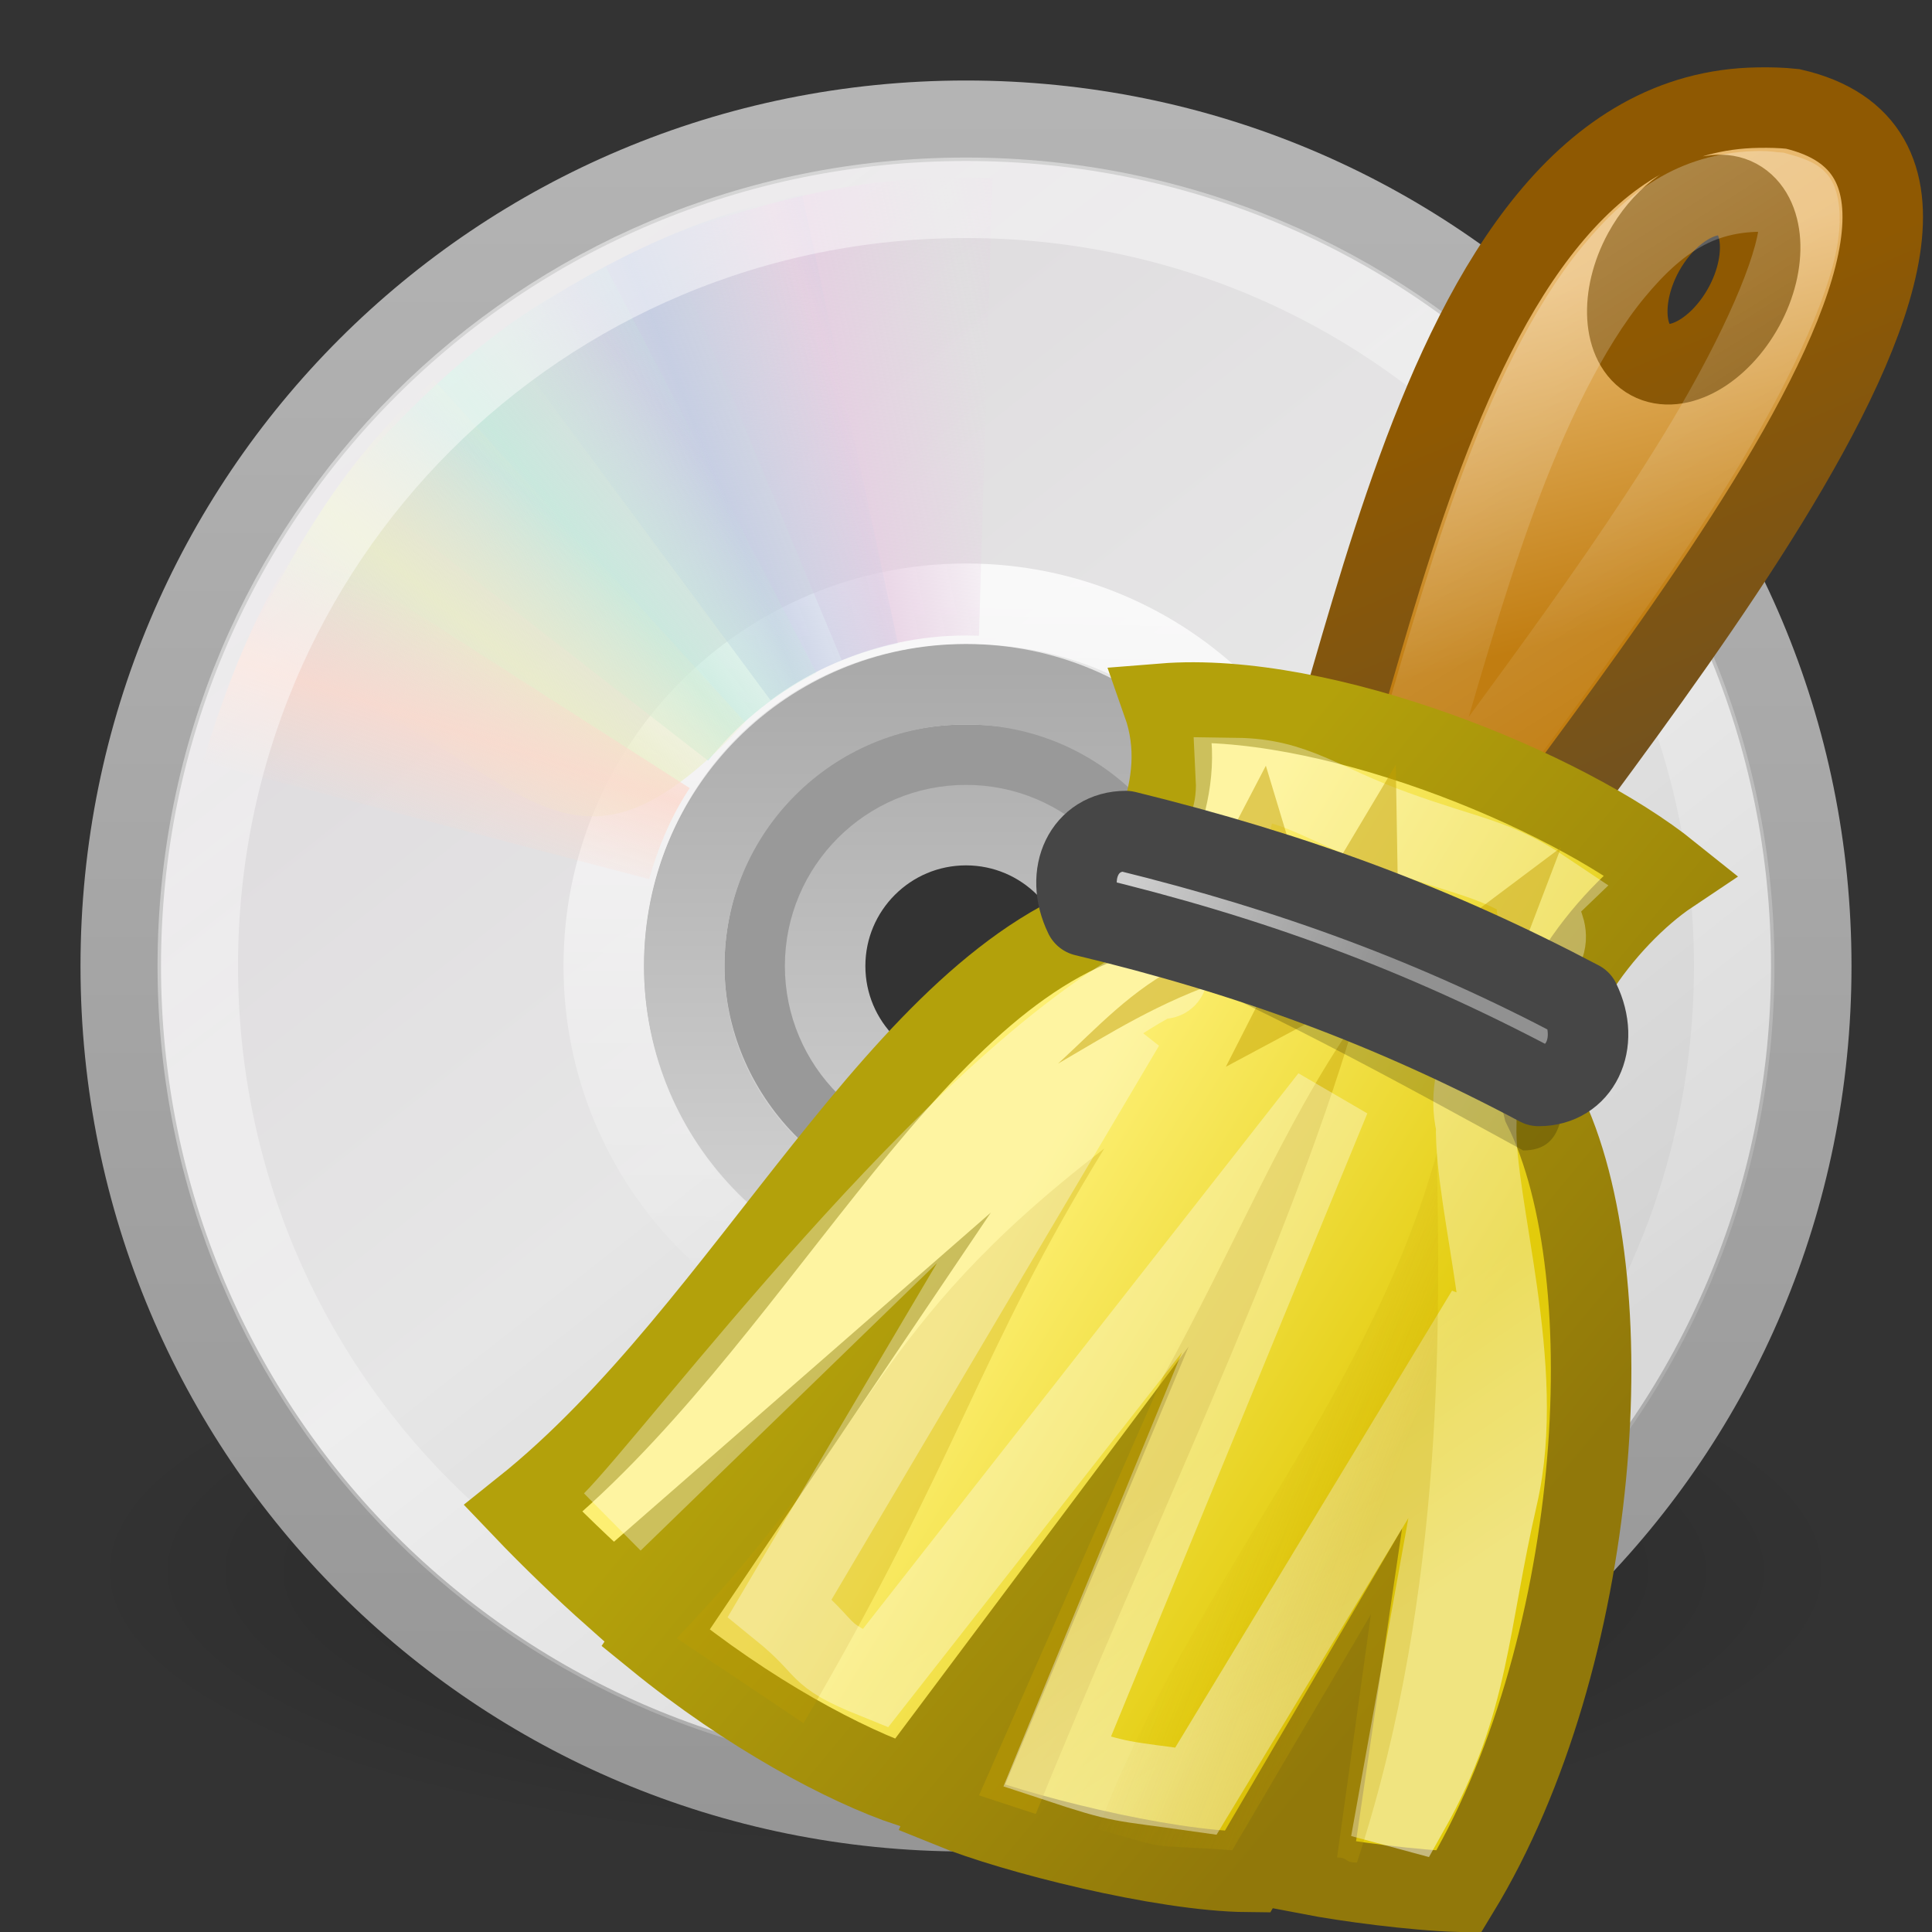 <?xml version="1.0" encoding="UTF-8" standalone="no"?>
<!-- Created with Inkscape (http://www.inkscape.org/) -->

<svg
   xmlns:dc="http://purl.org/dc/elements/1.1/"
   xmlns:cc="http://creativecommons.org/ns#"
   xmlns:rdf="http://www.w3.org/1999/02/22-rdf-syntax-ns#"
   xmlns:svg="http://www.w3.org/2000/svg"
   xmlns="http://www.w3.org/2000/svg"
   xmlns:xlink="http://www.w3.org/1999/xlink"
   xmlns:sodipodi="http://sodipodi.sourceforge.net/DTD/sodipodi-0.dtd"
   xmlns:inkscape="http://www.inkscape.org/namespaces/inkscape"
   id="svg2890"
   height="24"
   width="24"
   version="1.0"
   inkscape:version="0.48.3.1 r9886"
   sodipodi:docname="media-optical-burn.svg">
  <rect width="100%" height="100%" fill="#333333" stroke="none"/>
  <sodipodi:namedview
     pagecolor="#ffffff"
     bordercolor="#666666"
     borderopacity="1"
     objecttolerance="10"
     gridtolerance="10"
     guidetolerance="10"
     inkscape:pageopacity="0"
     inkscape:pageshadow="2"
     inkscape:window-width="640"
     inkscape:window-height="480"
     id="namedview61"
     showgrid="false"
     inkscape:zoom="9.8333333"
     inkscape:cx="12"
     inkscape:cy="12"
     inkscape:window-x="65"
     inkscape:window-y="24"
     inkscape:window-maximized="0"
     inkscape:current-layer="svg2890" />
  <defs
     id="defs2892">
    <radialGradient
       id="radialGradient2888"
       gradientUnits="userSpaceOnUse"
       cy="41.636"
       cx="23.335"
       gradientTransform="matrix(.486 0 0 .155 .656 13.06)"
       r="22.627">
      <stop
         id="stop23421"
         offset="0" />
      <stop
         id="stop23423"
         style="stop-opacity:0"
         offset="1" />
    </radialGradient>
    <linearGradient
       id="linearGradient2885"
       y2="45.033"
       gradientUnits="userSpaceOnUse"
       x2="-21.916"
       gradientTransform="matrix(.512 0 0 .512 25.453 -.293)"
       y1="3"
       x1="-21.916">
      <stop
         id="stop3774"
         style="stop-color:#b4b4b4"
         offset="0" />
      <stop
         id="stop3776"
         style="stop-color:#969696"
         offset="1" />
    </linearGradient>
    <linearGradient
       id="linearGradient2883"
       y2="14.203"
       gradientUnits="userSpaceOnUse"
       x2="35.391"
       gradientTransform="matrix(0 .6 -.6 0 25.86 -2.4)"
       y1="32.416"
       x1="12.274">
      <stop
         id="stop3265"
         style="stop-color:#dedbde"
         offset="0" />
      <stop
         id="stop3267"
         style="stop-color:#e6e6e6"
         offset=".5" />
      <stop
         id="stop3269"
         style="stop-color:#d2d2d2"
         offset="1" />
    </linearGradient>
    <linearGradient
       id="linearGradient2879"
       y2="32.509"
       gradientUnits="userSpaceOnUse"
       x2="21.448"
       gradientTransform="matrix(.438 0 0 .438 1.5 1.5)"
       y1="15.5"
       x1="21.448">
      <stop
         id="stop3430"
         style="stop-color:#aaa"
         offset="0" />
      <stop
         id="stop3432"
         style="stop-color:#d4d4d4"
         offset="1" />
    </linearGradient>
    <linearGradient
       id="linearGradient2876"
       y2="45.962"
       xlink:href="#linearGradient6036"
       gradientUnits="userSpaceOnUse"
       x2="18.203"
       gradientTransform="matrix(.227 0 0 .227 6.466 6.317)"
       y1="4.038"
       x1="18.776" />
    <linearGradient
       id="linearGradient2488"
       y2="20.613"
       xlink:href="#linearGradient3519"
       spreadMethod="reflect"
       gradientUnits="userSpaceOnUse"
       x2="9.73"
       y1="17.886"
       x1="10.609" />
    <linearGradient
       id="linearGradient2486"
       y2="13.462"
       xlink:href="#linearGradient3511"
       spreadMethod="reflect"
       gradientUnits="userSpaceOnUse"
       x2="14.609"
       y1="16.188"
       x1="12.372" />
    <linearGradient
       id="linearGradient2484"
       y2="10.732"
       xlink:href="#linearGradient3503"
       spreadMethod="reflect"
       gradientUnits="userSpaceOnUse"
       x2="16.994"
       y1="13.046"
       x1="14.085" />
    <linearGradient
       id="linearGradient2482"
       y2="9.796"
       xlink:href="#linearGradient3495"
       spreadMethod="reflect"
       gradientUnits="userSpaceOnUse"
       x2="21.047"
       y1="11.2"
       x1="17.495" />
    <linearGradient
       id="linearGradient2480"
       y2="9.862"
       xlink:href="#linearGradient3487"
       spreadMethod="reflect"
       gradientUnits="userSpaceOnUse"
       x2="24.274"
       y1="10.775"
       x1="20.58" />
    <linearGradient
       id="linearGradient6036">
      <stop
         id="stop6038"
         style="stop-color:#fff"
         offset="0" />
      <stop
         id="stop6040"
         style="stop-color:#fff;stop-opacity:0"
         offset="1" />
    </linearGradient>
    <linearGradient
       id="linearGradient2867"
       y2="54.698"
       xlink:href="#linearGradient6036"
       gradientUnits="userSpaceOnUse"
       x2="48.799"
       gradientTransform="matrix(.482 0 0 .482 .265 -.05)"
       y1="3.61"
       x1="10.502" />
    <linearGradient
       id="linearGradient3519">
      <stop
         id="stop3521"
         style="stop-color:#fcd9cd"
         offset="0" />
      <stop
         id="stop3523"
         style="stop-color:#fcd9cd;stop-opacity:0"
         offset="1" />
    </linearGradient>
    <linearGradient
       id="linearGradient3511">
      <stop
         id="stop3513"
         style="stop-color:#ebeec7"
         offset="0" />
      <stop
         id="stop3515"
         style="stop-color:#ebeec7;stop-opacity:0"
         offset="1" />
    </linearGradient>
    <linearGradient
       id="linearGradient3503">
      <stop
         id="stop3505"
         style="stop-color:#c4ebdd"
         offset="0" />
      <stop
         id="stop3507"
         style="stop-color:#c4ebdd;stop-opacity:0"
         offset="1" />
    </linearGradient>
    <linearGradient
       id="linearGradient3495">
      <stop
         id="stop3497"
         style="stop-color:#c1cbe4"
         offset="0" />
      <stop
         id="stop3499"
         style="stop-color:#c1cbe4;stop-opacity:0"
         offset="1" />
    </linearGradient>
    <linearGradient
       id="linearGradient3487">
      <stop
         id="stop3489"
         style="stop-color:#e6cde2"
         offset="0" />
      <stop
         id="stop3491"
         style="stop-color:#e6cde2;stop-opacity:0"
         offset="1" />
    </linearGradient>
    <linearGradient
       inkscape:collect="always"
       xlink:href="#linearGradient5958"
       id="linearGradient2543"
       gradientUnits="userSpaceOnUse"
       gradientTransform="matrix(0.525,0,0,0.528,-1.175,-0.779)"
       x1="28"
       y1="16"
       x2="26"
       y2="8" />
    <linearGradient
       id="linearGradient5958"
       inkscape:collect="always">
      <stop
         id="stop5960"
         offset="0"
         style="stop-color:#c17d11;stop-opacity:1;" />
      <stop
         id="stop5962"
         offset="1"
         style="stop-color:#e9b96e;stop-opacity:1" />
    </linearGradient>
    <linearGradient
       inkscape:collect="always"
       xlink:href="#linearGradient5996"
       id="linearGradient2545"
       gradientUnits="userSpaceOnUse"
       gradientTransform="matrix(0.525,0,0,0.528,-1.175,-0.779)"
       x1="30.325"
       y1="9.241"
       x2="34"
       y2="18" />
    <linearGradient
       id="linearGradient5996"
       inkscape:collect="always">
      <stop
         id="stop5998"
         offset="0"
         style="stop-color:#8f5902;stop-opacity:1;" />
      <stop
         id="stop6000"
         offset="1"
         style="stop-color:#73521e;stop-opacity:1" />
    </linearGradient>
    <linearGradient
       inkscape:collect="always"
       xlink:href="#linearGradient5984"
       id="linearGradient2547"
       gradientUnits="userSpaceOnUse"
       x1="28"
       y1="8"
       x2="33.447"
       y2="16.686" />
    <linearGradient
       id="linearGradient5984"
       inkscape:collect="always">
      <stop
         id="stop5986"
         offset="0"
         style="stop-color:#ffffff;stop-opacity:1;" />
      <stop
         id="stop5988"
         offset="1"
         style="stop-color:#ffffff;stop-opacity:0.134" />
    </linearGradient>
    <linearGradient
       inkscape:collect="always"
       xlink:href="#linearGradient5966"
       id="linearGradient2549"
       gradientUnits="userSpaceOnUse"
       gradientTransform="matrix(0.525,0,0,0.528,2.632,0.034)"
       x1="20.934"
       y1="25.061"
       x2="30.208"
       y2="30.743" />
    <linearGradient
       id="linearGradient5966"
       inkscape:collect="always">
      <stop
         id="stop5968"
         offset="0"
         style="stop-color:#fdef72;stop-opacity:1" />
      <stop
         id="stop5970"
         offset="1"
         style="stop-color:#e2cb0b;stop-opacity:1" />
    </linearGradient>
    <linearGradient
       inkscape:collect="always"
       xlink:href="#linearGradient5987"
       id="linearGradient2551"
       gradientUnits="userSpaceOnUse"
       gradientTransform="matrix(0.525,0,0,0.528,2.632,0.034)"
       x1="17.032"
       y1="27.447"
       x2="29.494"
       y2="37.846" />
    <linearGradient
       id="linearGradient5987">
      <stop
         id="stop5989"
         offset="0"
         style="stop-color:#b3a10b;stop-opacity:1;" />
      <stop
         id="stop5991"
         offset="1"
         style="stop-color:#91780a;stop-opacity:1;" />
    </linearGradient>
    <linearGradient
       inkscape:collect="always"
       xlink:href="#linearGradient5981"
       id="linearGradient2553"
       gradientUnits="userSpaceOnUse"
       gradientTransform="matrix(0.525,0,0,0.528,2.632,0.034)"
       x1="22.32"
       y1="41.956"
       x2="18.986"
       y2="37.029" />
    <linearGradient
       inkscape:collect="always"
       id="linearGradient5981">
      <stop
         style="stop-color:#ffffff;stop-opacity:1;"
         offset="0"
         id="stop5983" />
      <stop
         style="stop-color:#ffffff;stop-opacity:0.694"
         offset="1"
         id="stop5985" />
    </linearGradient>
    <linearGradient
       inkscape:collect="always"
       xlink:href="#linearGradient5999"
       id="linearGradient2555"
       gradientUnits="userSpaceOnUse"
       gradientTransform="matrix(0.525,0,0,0.528,2.632,0.034)"
       x1="27.355"
       y1="36.218"
       x2="23.489"
       y2="34.728" />
    <linearGradient
       id="linearGradient5999"
       inkscape:collect="always">
      <stop
         id="stop6001"
         offset="0"
         style="stop-color:#c4a000;stop-opacity:1;" />
      <stop
         id="stop6003"
         offset="1"
         style="stop-color:#c4a000;stop-opacity:0;" />
    </linearGradient>
    <linearGradient
       inkscape:collect="always"
       xlink:href="#linearGradient5974-892"
       id="linearGradient2557"
       gradientUnits="userSpaceOnUse"
       gradientTransform="matrix(0.513,0,0,0.528,2.96,0.034)"
       x1="27.652"
       y1="23.146"
       x2="21.591"
       y2="20.619" />
    <linearGradient
       id="linearGradient5974-892"
       inkscape:collect="always">
      <stop
         id="stop2473"
         offset="0"
         style="stop-color:#919191;stop-opacity:1;" />
      <stop
         id="stop2475"
         offset="1"
         style="stop-color:#cecece;stop-opacity:1" />
    </linearGradient>
    <linearGradient
       y2="8"
       x2="26"
       y1="16"
       x1="28"
       gradientTransform="matrix(0.525,0,0,0.528,2.632,0.034)"
       gradientUnits="userSpaceOnUse"
       id="linearGradient3090"
       xlink:href="#linearGradient5958"
       inkscape:collect="always" />
    <linearGradient
       y2="18"
       x2="34"
       y1="9.241"
       x1="30.325"
       gradientTransform="matrix(0.525,0,0,0.528,2.632,0.034)"
       gradientUnits="userSpaceOnUse"
       id="linearGradient3092"
       xlink:href="#linearGradient5996"
       inkscape:collect="always" />
  </defs>
  <g
     id="layer1">
    <path
       id="path23417"
       style="opacity:.3;fill-rule:evenodd;fill:url(#radialGradient2888)"
       d="m23 19.5c0.001 1.933-4.924 3.5-11 3.5-6.075 0-11.001-1.567-11-3.5-0.001-1.933 4.925-3.5 11-3.5s11.001 1.567 11 3.5z" />
    <path
       id="path2781"
       style="stroke:url(#linearGradient2885);fill:url(#linearGradient2883)"
       d="m22.5 12c0-5.82-4.68-10.5-10.5-10.5-5.82 0-10.5 4.68-10.5 10.5 0 5.82 4.68 10.5 10.5 10.5 5.82-0 10.5-4.68 10.5-10.5zm-7 0c0 1.971-1.57 3.5-3.5 3.5-1.971 0-3.5-1.655-3.5-3.5 0-1.886 1.464-3.5 3.5-3.5 2.078 0 3.5 1.488 3.5 3.5z" />
    <path
       id="path2474"
       style="opacity:.5;fill:#fff"
       d="m12 8.085c-2.161 0-3.915 1.754-3.915 3.915s1.754 3.915 3.915 3.915 3.915-1.754 3.915-3.915-1.754-3.915-3.915-3.915zm0 1.957c1.081 0 1.957 0.877 1.957 1.957s-0.877 1.957-1.957 1.957-1.957-0.877-1.957-1.957 0.877-1.957 1.957-1.957z" />
    <path
       id="path3418"
       style="stroke-linejoin:round;stroke:url(#linearGradient2879);fill:none"
       d="m12 8.5c-1.932 0-3.5 1.568-3.5 3.5s1.568 3.5 3.5 3.5 3.5-1.568 3.5-3.5-1.568-3.5-3.5-3.5zm0 1.75c0.966 0 1.75 0.784 1.75 1.75s-0.784 1.75-1.75 1.75-1.75-0.784-1.75-1.75 0.784-1.75 1.75-1.75z" />
    <path
       id="path3281"
       style="opacity:.8;stroke:url(#linearGradient2876);fill:none"
       d="m12 7.5c-2.494 0-4.5 2.006-4.5 4.5s2.006 4.5 4.5 4.5 4.5-2.006 4.5-4.5-2.006-4.5-4.5-4.5z" />
    <g
       id="g3527"
       transform="matrix(.489 0 0 .489 .255 .255)">
      <path
         id="path3296"
         style="opacity:.8;fill:url(#linearGradient2480)"
         d="m15.857 5.731 4.768 10.613c1.035-0.459 2.17-0.719 3.375-0.719 0.032 0 0.062-0 0.094 0l0.014-11.62c-2.942-0.071-5.543 0.657-8.251 1.726z"
         transform="matrix(1 .028 -.028 1 .692 -.671)" />
      <path
         id="path3308"
         style="opacity:.8;fill:url(#linearGradient2482)"
         d="m12.121 7.906 6.931 9.36c0.913-0.67 1.966-1.167 3.143-1.425 0.031-0.007 0.06-0.014 0.092-0.02l-2.429-11.395c-2.889 0.561-5.319 1.856-7.736 3.48z" />
      <path
         id="path3310"
         style="opacity:.8;fill:url(#linearGradient2484)"
         d="m8.252 11.647 9.214 7.156c0.709-0.883 1.597-1.636 2.667-2.19 0.028-0.015 0.055-0.029 0.083-0.043l-5.35-10.319c-2.645 1.29-4.7 3.201-6.614 5.396z" />
      <path
         id="path3312"
         style="opacity:.8;fill:url(#linearGradient2486)"
         d="m5.633 16.074c7.175 2.242 7.85 7.032 12.777 1.754l-7.91-8.696c-2.221 1.931-3.587 4.327-4.867 6.942z" />
      <path
         id="path3314"
         style="opacity:.8;fill:url(#linearGradient2488)"
         d="m7.155 13.193c-1.183 1.752-1.908 3.637-2.525 5.644l11.339 2.975c0.216-0.763 0.518-1.515 0.969-2.219 0.017-0.027 0.045-0.067 0.062-0.094l-9.845-6.306z" />
    </g>
    <path
       id="path3272"
       style="opacity:.5;stroke:url(#linearGradient2867);fill:none"
       d="m12 2.457c-5.289 0-9.543 4.253-9.543 9.543s4.253 9.543 9.543 9.543 9.543-4.253 9.543-9.543-4.254-9.543-9.543-9.543z" />
    <g
       id="g3297"
       transform="matrix(-.489 0 0 -.489 23.745 23.74)">
      <path
         id="path3299"
         style="opacity:.8;fill:url(#linearGradient2480)"
         d="m15.857 5.731 4.768 10.613c1.035-0.459 2.17-0.719 3.375-0.719 0.032 0 0.062-0 0.094 0l0.014-11.62c-2.942-0.071-5.543 0.657-8.251 1.726z"
         transform="matrix(1 .028 -.028 1 .692 -.671)" />
      <path
         id="path3301"
         style="opacity:.8;fill:url(#linearGradient2482)"
         d="m12.121 7.906 6.931 9.36c0.913-0.67 1.966-1.167 3.143-1.425 0.031-0.007 0.06-0.014 0.092-0.02l-2.429-11.395c-2.889 0.561-5.319 1.856-7.736 3.48z" />
      <path
         id="path3303"
         style="opacity:.8;fill:url(#linearGradient2484)"
         d="m8.252 11.647 9.214 7.156c0.709-0.883 1.597-1.636 2.667-2.19 0.028-0.015 0.055-0.029 0.083-0.043l-5.35-10.319c-2.645 1.29-4.7 3.201-6.614 5.396z" />
      <path
         id="path3305"
         style="opacity:.8;fill:url(#linearGradient2486)"
         d="m5.633 16.074c7.175 2.242 7.85 7.032 12.777 1.754l-7.91-8.696c-2.221 1.931-3.587 4.327-4.867 6.942z" />
      <path
         id="path3307"
         style="opacity:.8;fill:url(#linearGradient2488)"
         d="m7.155 13.193c-1.183 1.752-1.908 3.637-2.525 5.644l11.339 2.975c0.216-0.763 0.518-1.515 0.969-2.219 0.017-0.027 0.045-0.067 0.062-0.094l-9.845-6.306z" />
    </g>
  </g>
  <path
     inkscape:connector-curvature="0"
     style="fill:url(#linearGradient3090);fill-opacity:1;fill-rule:evenodd;stroke:url(#linearGradient3092);stroke-width:1px;stroke-linecap:butt;stroke-linejoin:miter;stroke-opacity:1"
     d="M 21.844,1.337 C 17.537,1.393 16.91,9.911 15.675,11.445 l 2.1,0.759 c 1.382,-2.307 8.272,-9.978 4.495,-10.851 -0.147,-0.016 -0.288,-0.018 -0.427,-0.016 z m -0.541,1.088 c 0.102,-0.01 0.193,0.003 0.279,0.049 0.343,0.186 0.38,0.789 0.082,1.336 C 21.365,4.357 20.841,4.656 20.498,4.47 20.155,4.284 20.118,3.681 20.416,3.134 20.64,2.724 20.997,2.455 21.302,2.425 z"
     id="path5371" />
  <path
     sodipodi:type="inkscape:offset"
     inkscape:radius="-1.9757456"
     inkscape:original="M 36.59375 2.46875 C 28.390533 2.5744003 27.19695 18.716276 24.84375 21.625 L 28.84375 23.0625 C 31.475623 18.689953 44.599746 4.1545034 37.40625 2.5 C 37.12676 2.4690309 36.85837 2.4653419 36.59375 2.46875 z "
     style="opacity:0.267;fill:none;stroke:url(#linearGradient2547);stroke-width:1.9px;stroke-linecap:butt;stroke-linejoin:miter;stroke-opacity:1"
     id="path5992"
     d="m 36.625,4.438 c -1.404,0.018 -2.408,0.624 -3.469,1.906 -1.061,1.282 -2.011,3.244 -2.781,5.344 -0.77,2.1 -1.388,4.324 -1.969,6.281 -0.277,0.934 -0.502,1.786 -0.781,2.562 l 0.469,0.188 c 1.805,-2.666 4.739,-6.29 7.031,-10 C 36.422,8.619 37.357,6.615 37.531,5.5 37.618,4.943 37.521,4.693 37.5,4.656 37.482,4.624 37.387,4.567 37.031,4.469 36.906,4.461 36.791,4.435 36.625,4.438 z"
     transform="matrix(0.525,0,0,0.528,2.632,0.034)" />
  <path
     inkscape:connector-curvature="0"
     style="fill:url(#linearGradient2549);fill-opacity:1;fill-rule:evenodd;stroke:url(#linearGradient2551);stroke-width:1;stroke-linecap:butt;stroke-linejoin:miter;stroke-miterlimit:20;stroke-opacity:1;stroke-dasharray:none"
     d="m 14.445,8.741 c 0.372,1.057 -0.284,1.972 -0.525,2.638 -2.726,0.816 -4.613,5.121 -7.42,7.363 0.351,0.368 0.762,0.762 1.12,1.08 l 2.133,-1.863 -1.61,2.388 c 1.16,0.945 2.365,1.587 3.153,1.85 l 1.444,-1.929 -0.919,2.193 c 0.762,0.311 2.617,0.782 3.675,0.792 l 1.052,-1.795 -0.269,1.828 c 0.436,0.084 1.28,0.197 1.842,0.214 1.765,-2.902 2.1,-7.635 1.05,-9.746 -0.262,-1.055 0.787,-2.375 1.575,-2.902 C 19.432,9.796 16.437,8.581 14.445,8.741 z"
     id="path5367"
     sodipodi:nodetypes="cccccccccccccccc" />
  <path
     inkscape:connector-curvature="0"
     style="opacity:0.267;fill:#c4a000;fill-rule:evenodd;stroke:none"
     d="m 8.407,20.35 c 2.529,-2.644 2.344,-3.801 5.311,-6.083 -1.566,2.548 -1.82,3.873 -3.736,7.139 l -1.575,-1.055 z"
     id="path5975"
     sodipodi:nodetypes="cccc" />
  <path
     inkscape:connector-curvature="0"
     style="opacity:0.416;fill:#c4a000;fill-rule:evenodd;stroke:none"
     d="m 12.161,22.304 2.282,-5.193 c 0.874,-1.575 1.501,-3.15 2.378,-4.405 -0.841,2.859 -2.568,6.397 -3.954,9.828 l -0.705,-0.231 z"
     id="path5979"
     sodipodi:nodetypes="ccccc" />
  <path
     inkscape:connector-curvature="0"
     style="opacity:0.478;fill:none;stroke:url(#linearGradient2553);stroke-width:1px;stroke-linecap:butt;stroke-linejoin:miter;stroke-opacity:1"
     d="m 15.354,9.665 c 0.051,1.011 -0.803,1.467 -0.958,1.896 -0.055,0.15 0.278,0.669 -0.011,0.588 -2.545,1.338 -5.921,5.891 -6.775,6.754 l 6.357,-6.167 -4.279,7.238 C 10.355,20.515 10.082,20.532 10.872,20.851 l 5.651,-7.21 -3.391,8.244 c 0.838,0.277 0.755,0.227 1.724,0.365 l 3.609,-5.958 -1.107,6.153 0.148,0.04 c 0.752,-1.338 0.727,-2.293 1.098,-3.904 0.368,-1.597 -0.292,-3.597 -0.266,-4.609 -0.182,-0.732 0.429,-1.535 0.799,-2.131 0.224,-0.36 -0.231,-0.504 0.049,-0.773 -0.615,-0.413 -0.935,-0.413 -1.872,-0.754 C 16.389,9.979 16.093,9.675 15.354,9.665 z"
     id="path6014"
     sodipodi:nodetypes="cscccccccccccscscsc" />
  <path
     inkscape:connector-curvature="0"
     style="opacity:0.247;fill:url(#linearGradient2555);fill-opacity:1;fill-rule:evenodd;stroke:none"
     d="m 13.641,22.725 c 1.143,-3.035 3.358,-5.313 4.209,-8.409 0.027,1.932 0.131,5.384 -0.993,8.821 -0.168,9.37e-4 -0.091,-0.058 -0.247,-0.063 l 0.42,-3.021 -1.723,2.931 c -1.15,-0.082 -0.68,0.017 -1.667,-0.26 z"
     id="path5977"
     sodipodi:nodetypes="ccccccc" />
  <path
     inkscape:connector-curvature="0"
     style="opacity:0.482;fill:#c4a000;fill-rule:evenodd;stroke:none"
     d="m 14.709,11.965 c -0.657,0.325 -1.083,0.806 -1.566,1.248 0.644,-0.374 1.249,-0.765 2.1,-1.049 l -0.534,-0.198 z"
     id="path5995"
     sodipodi:nodetypes="cccc" />
  <path
     inkscape:connector-curvature="0"
     style="opacity:0.482;fill:#c4a000;fill-rule:evenodd;stroke:none"
     d="m 15.762,12.203 -0.534,1.049 1.565,-0.838 -1.031,-0.211 z"
     id="path5997"
     sodipodi:nodetypes="cccc" />
  <path
     inkscape:connector-curvature="0"
     style="opacity:0.482;fill:#c4a000;fill-rule:evenodd;stroke:none"
     d="m 15.725,9.512 -0.47,0.901 0.822,0.265 -0.352,-1.166 z"
     id="path6007"
     sodipodi:nodetypes="cccc" />
  <path
     inkscape:connector-curvature="0"
     style="opacity:0.482;fill:#c4a000;fill-rule:evenodd;stroke:none"
     d="m 19.392,10.527 -1.292,0.969 0.822,0.265 0.47,-1.234 z"
     id="path6009"
     sodipodi:nodetypes="cccc" />
  <path
     inkscape:connector-curvature="0"
     style="opacity:0.482;fill:#c4a000;fill-rule:evenodd;stroke:none"
     d="m 17.339,9.5 -0.795,1.332 0.822,0.265 -0.027,-1.597 z"
     id="path6011"
     sodipodi:nodetypes="cccc" />
  <path
     inkscape:connector-curvature="0"
     style="opacity:0.2;fill:#000000;fill-opacity:1;fill-rule:evenodd;stroke:none"
     d="m 13.64,11.656 c -0.298,-1.565 4.9,1.136 5.794,1.58 -0.003,0.569 0,1.055 -0.513,1.055 -1.348,-0.735 -3.431,-1.902 -5.281,-2.636 z"
     id="path6013"
     sodipodi:nodetypes="cccc" />
  <path
     inkscape:connector-curvature="0"
     style="fill:url(#linearGradient2557);fill-opacity:1;fill-rule:evenodd;stroke:#464646;stroke-width:1px;stroke-linecap:butt;stroke-linejoin:round;stroke-opacity:1"
     d="m 13.473,11.379 c -0.256,-0.528 0,-1.055 0.513,-1.055 2.095,0.515 3.846,1.164 5.641,2.111 0.256,0.528 0,1.055 -0.513,1.055 -1.855,-0.984 -3.605,-1.623 -5.641,-2.111 z"
     id="path5373"
     sodipodi:nodetypes="ccccc" />
</svg>

